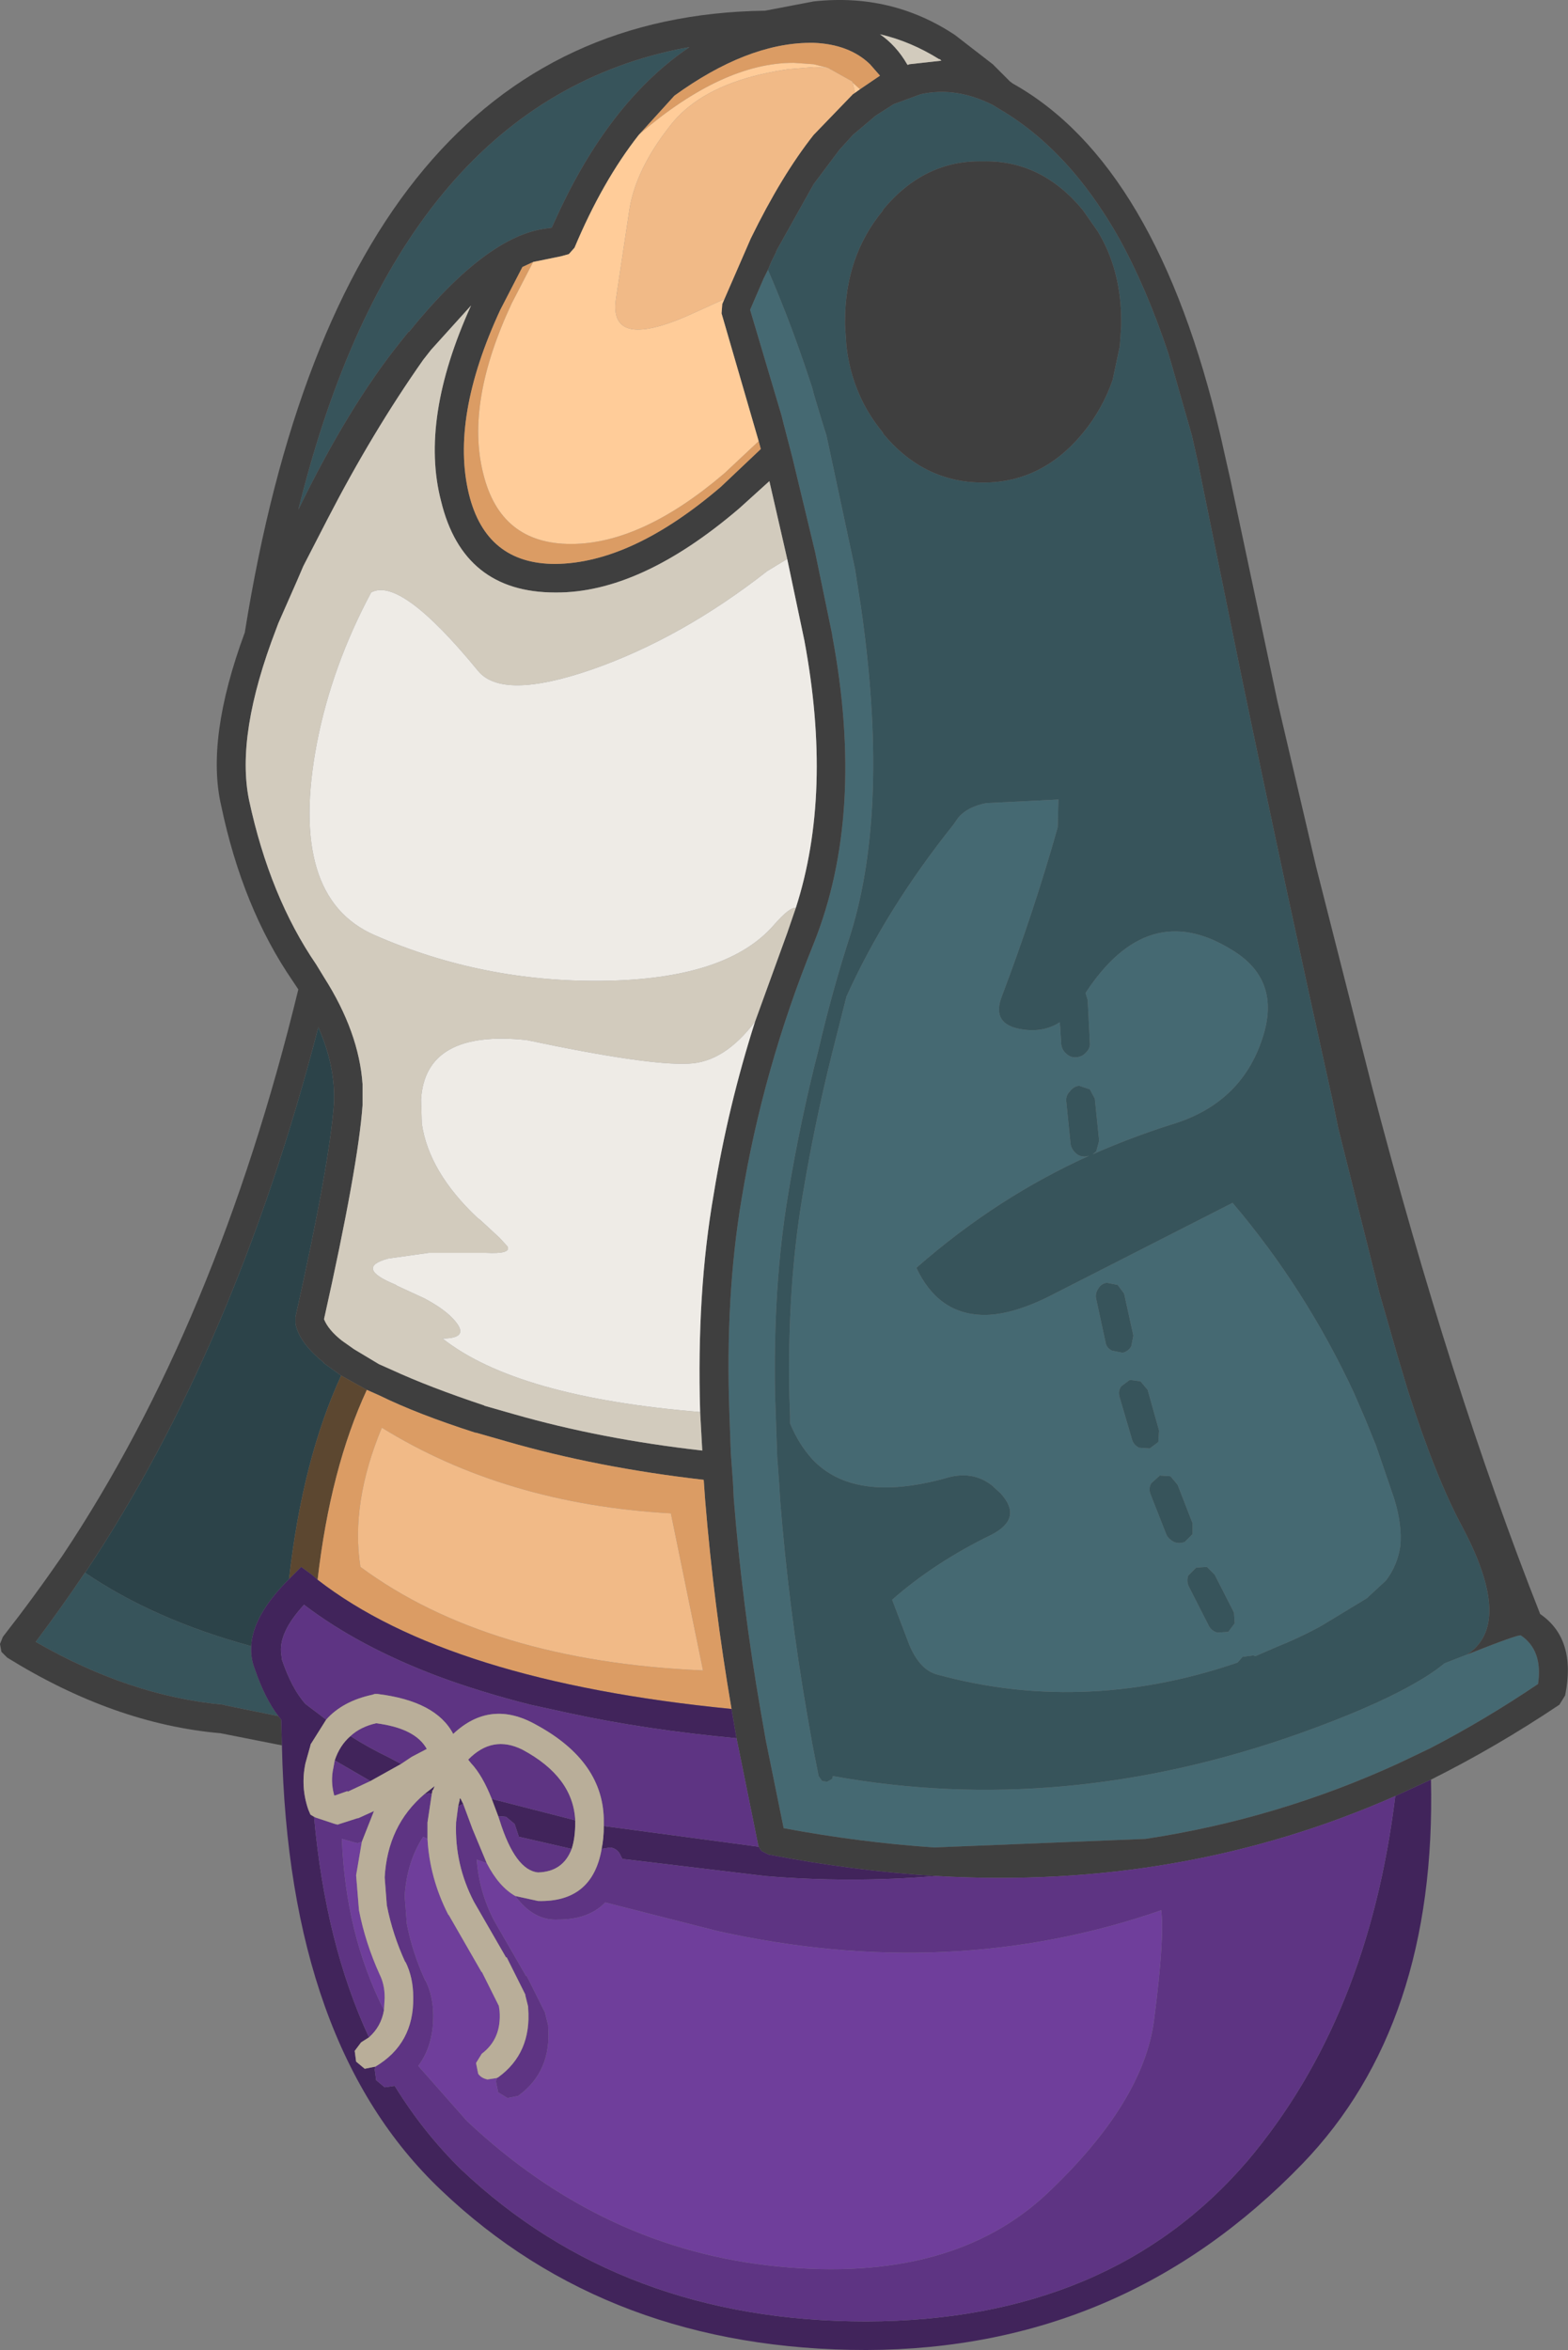 <?xml version="1.0" encoding="UTF-8" standalone="no"?>
<svg xmlns:ffdec="https://www.free-decompiler.com/flash" xmlns:xlink="http://www.w3.org/1999/xlink" ffdec:objectType="shape" height="164.6px" width="109.85px" xmlns="http://www.w3.org/2000/svg">
  <rect width="100%" height="100%" fill="#808080" stroke="none"/>
  <g transform="matrix(1.0, 0.0, 0.0, 1.0, 55.8, 129.15)">
    <path d="M46.95 -13.25 Q50.6 -14.7 50.75 -14.6 52.3 -13.55 51.95 -11.2 48.25 -8.7 44.4 -6.7 L42.2 -5.65 Q33.7 -1.75 24.45 -0.35 L9.65 0.25 Q4.45 -0.1 -0.9 -1.1 L-2.15 -7.25 -2.5 -9.25 Q-3.8 -16.7 -4.4 -24.25 L-4.45 -25.3 -4.6 -27.35 -4.7 -30.1 Q-5.0 -38.35 -3.85 -45.15 -2.35 -54.3 1.2 -63.05 4.85 -72.15 2.5 -84.65 L2.5 -84.7 1.3 -90.5 -0.3 -97.15 -0.9 -99.45 -1.05 -100.05 -3.25 -107.45 -2.3 -109.65 -2.0 -110.25 -1.85 -109.9 Q-0.35 -106.4 0.9 -102.6 L1.1 -102.0 1.2 -101.6 1.8 -99.6 2.1 -98.65 4.1 -89.3 4.5 -86.75 Q6.55 -72.65 3.8 -63.75 2.5 -59.75 1.55 -55.65 0.25 -50.6 -0.6 -45.4 -1.65 -39.05 -1.5 -31.4 L-1.45 -29.95 -1.35 -27.1 -1.2 -25.05 -1.15 -24.15 Q-0.55 -16.55 0.75 -9.05 L1.1 -7.05 1.55 -4.75 1.8 -4.4 2.15 -4.35 2.5 -4.55 2.55 -4.75 Q18.6 -1.85 35.15 -7.7 40.2 -9.5 43.05 -11.1 44.5 -11.9 45.4 -12.65 L46.95 -13.25 M18.3 -71.2 Q16.65 -65.35 14.4 -59.4 13.65 -57.5 15.55 -57.1 17.2 -56.75 18.45 -57.55 L18.55 -56.0 Q18.6 -55.6 18.9 -55.35 19.2 -55.05 19.65 -55.1 20.05 -55.15 20.3 -55.45 20.6 -55.75 20.55 -56.15 L20.4 -59.1 20.25 -59.6 Q24.6 -66.25 30.45 -62.65 34.0 -60.55 32.65 -56.45 31.15 -51.8 26.15 -50.35 23.35 -49.45 20.75 -48.3 L21.0 -48.5 21.2 -49.25 20.9 -52.2 20.55 -52.85 19.8 -53.1 Q19.4 -53.05 19.15 -52.7 18.85 -52.4 18.9 -52.0 L19.2 -49.05 Q19.25 -48.65 19.6 -48.35 19.9 -48.1 20.3 -48.15 L20.5 -48.2 Q17.3 -46.75 14.35 -44.85 11.25 -42.85 8.4 -40.35 9.9 -37.15 13.0 -37.05 14.95 -37.0 17.6 -38.3 L30.55 -44.9 Q35.65 -38.9 39.05 -31.6 L39.85 -29.75 40.6 -27.9 41.85 -24.25 Q42.45 -22.35 42.3 -20.85 42.1 -19.5 41.3 -18.45 L39.95 -17.2 36.9 -15.35 36.55 -15.15 Q35.15 -14.4 33.65 -13.8 L32.15 -13.15 32.0 -13.2 31.25 -13.1 30.9 -12.7 Q25.35 -10.8 19.9 -10.65 14.85 -10.5 9.9 -11.85 8.65 -12.15 7.9 -13.95 L6.7 -17.1 Q9.65 -19.7 13.65 -21.65 15.9 -22.8 14.3 -24.55 L13.7 -25.1 Q12.3 -26.2 10.4 -25.6 4.0 -23.85 1.1 -26.95 0.15 -28.0 -0.45 -29.45 L-0.45 -29.95 -0.5 -31.4 Q-0.65 -38.95 0.4 -45.25 1.25 -50.4 2.5 -55.4 L3.5 -59.35 Q6.25 -65.45 11.0 -71.4 L11.35 -71.9 Q12.0 -72.65 13.3 -72.9 L18.35 -73.15 18.3 -71.2 M22.5 -39.15 L21.75 -39.3 Q21.35 -39.25 21.15 -38.9 20.9 -38.55 21.0 -38.15 L21.65 -35.15 Q21.7 -34.75 22.1 -34.55 L22.85 -34.4 Q23.25 -34.5 23.45 -34.85 L23.6 -35.6 22.95 -38.55 22.5 -39.15 M22.75 -32.05 Q22.5 -31.7 22.65 -31.25 L23.5 -28.35 Q23.6 -27.95 24.0 -27.75 L24.75 -27.7 25.35 -28.15 25.4 -28.95 24.6 -31.8 24.1 -32.4 23.35 -32.5 22.75 -32.05 M26.2 -25.75 L25.45 -25.8 24.85 -25.25 Q24.65 -24.9 24.8 -24.5 L25.9 -21.7 Q26.05 -21.35 26.45 -21.15 26.8 -21.0 27.2 -21.15 L27.75 -21.7 27.75 -22.45 26.7 -25.15 26.2 -25.75 M30.65 -16.2 L29.3 -18.85 28.75 -19.4 28.0 -19.35 27.45 -18.8 Q27.3 -18.4 27.5 -18.0 L28.9 -15.25 Q29.1 -14.9 29.5 -14.8 L30.25 -14.85 30.7 -15.45 30.65 -16.2" fill="#456972" fill-rule="evenodd" stroke="none"/>
    <path d="M-36.3 -8.95 L-40.0 -9.7 -40.15 -9.75 Q-46.7 -10.35 -53.3 -14.15 -51.5 -16.55 -49.85 -19.0 -45.0 -15.7 -38.2 -13.85 -38.25 -13.0 -37.95 -12.25 -37.25 -10.2 -36.3 -8.95 M13.05 -117.85 Q8.95 -117.95 6.05 -114.45 L6.05 -114.4 Q3.4 -111.2 3.4 -106.65 L3.4 -106.35 3.5 -104.9 Q3.9 -101.45 6.05 -98.85 L6.05 -98.8 Q8.9 -95.35 13.05 -95.35 L13.1 -95.35 Q17.2 -95.35 20.05 -98.8 21.45 -100.5 22.15 -102.55 L22.65 -104.9 22.75 -106.35 22.75 -106.65 Q22.75 -110.25 21.1 -112.95 L20.05 -114.45 Q17.15 -117.95 13.05 -117.85 M-2.0 -110.25 L-1.75 -110.85 -1.45 -111.45 -1.4 -111.6 1.2 -116.25 3.0 -118.65 3.95 -119.7 5.55 -121.05 6.8 -121.85 8.7 -122.55 Q11.15 -123.1 13.75 -121.8 L14.15 -121.55 Q17.0 -119.9 19.4 -117.1 21.1 -115.1 22.55 -112.55 24.5 -109.05 26.05 -104.4 L26.3 -103.55 27.7 -98.65 28.15 -96.65 28.45 -95.15 31.15 -81.9 Q34.2 -67.2 37.55 -52.1 L37.95 -50.15 40.85 -38.55 42.1 -34.2 42.85 -31.7 Q44.8 -25.6 46.7 -22.1 50.25 -15.35 46.95 -13.25 L45.4 -12.65 Q44.5 -11.9 43.05 -11.1 40.2 -9.5 35.15 -7.7 18.6 -1.85 2.55 -4.75 L2.5 -4.55 2.15 -4.35 1.8 -4.4 1.55 -4.75 1.1 -7.05 0.75 -9.05 Q-0.55 -16.55 -1.15 -24.15 L-1.2 -25.05 -1.35 -27.1 -1.45 -29.95 -1.5 -31.4 Q-1.65 -39.05 -0.6 -45.4 0.25 -50.6 1.55 -55.65 2.5 -59.75 3.8 -63.75 6.55 -72.65 4.5 -86.75 L4.1 -89.3 2.1 -98.65 1.8 -99.6 1.2 -101.6 1.1 -102.0 0.9 -102.6 Q-0.35 -106.4 -1.85 -109.9 L-2.0 -110.25 M30.65 -16.2 L30.7 -15.45 30.25 -14.85 29.5 -14.8 Q29.1 -14.9 28.9 -15.25 L27.5 -18.0 Q27.3 -18.4 27.45 -18.8 L28.0 -19.35 28.75 -19.4 29.3 -18.85 30.65 -16.2 M26.2 -25.75 L26.7 -25.15 27.75 -22.45 27.75 -21.7 27.2 -21.15 Q26.8 -21.0 26.45 -21.15 26.05 -21.35 25.9 -21.7 L24.8 -24.5 Q24.65 -24.9 24.85 -25.25 L25.45 -25.8 26.2 -25.75 M22.75 -32.05 L23.35 -32.5 24.1 -32.4 24.6 -31.8 25.4 -28.95 25.35 -28.15 24.75 -27.7 24.0 -27.75 Q23.6 -27.95 23.5 -28.35 L22.65 -31.25 Q22.5 -31.7 22.75 -32.05 M22.5 -39.15 L22.95 -38.55 23.6 -35.6 23.45 -34.85 Q23.25 -34.5 22.85 -34.4 L22.1 -34.55 Q21.7 -34.75 21.65 -35.15 L21.0 -38.15 Q20.9 -38.55 21.15 -38.9 21.35 -39.25 21.75 -39.3 L22.5 -39.15 M18.3 -71.2 L18.35 -73.15 13.3 -72.9 Q12.0 -72.65 11.35 -71.9 L11.0 -71.4 Q6.25 -65.45 3.5 -59.35 L2.5 -55.4 Q1.25 -50.4 0.4 -45.25 -0.65 -38.95 -0.5 -31.4 L-0.45 -29.95 -0.45 -29.45 Q0.15 -28.0 1.1 -26.95 4.0 -23.85 10.4 -25.6 12.3 -26.2 13.7 -25.1 L14.3 -24.55 Q15.9 -22.8 13.65 -21.65 9.65 -19.7 6.7 -17.1 L7.9 -13.95 Q8.65 -12.15 9.9 -11.85 14.85 -10.5 19.9 -10.65 25.35 -10.8 30.9 -12.7 L31.25 -13.1 32.0 -13.2 32.15 -13.15 33.65 -13.8 Q35.15 -14.4 36.55 -15.15 L36.9 -15.35 39.95 -17.2 41.3 -18.45 Q42.1 -19.5 42.3 -20.85 42.45 -22.35 41.85 -24.25 L40.6 -27.9 39.85 -29.75 39.05 -31.6 Q35.65 -38.9 30.55 -44.9 L17.6 -38.3 Q14.95 -37.0 13.0 -37.05 9.9 -37.15 8.4 -40.35 11.25 -42.85 14.35 -44.85 17.3 -46.75 20.5 -48.2 L20.3 -48.15 Q19.9 -48.1 19.6 -48.35 19.25 -48.65 19.2 -49.05 L18.9 -52.0 Q18.85 -52.4 19.15 -52.7 19.4 -53.05 19.8 -53.1 L20.55 -52.85 20.9 -52.2 21.2 -49.25 21.0 -48.5 20.75 -48.3 Q23.35 -49.45 26.15 -50.35 31.15 -51.8 32.65 -56.45 34.0 -60.55 30.45 -62.65 24.6 -66.25 20.25 -59.6 L20.4 -59.1 20.55 -56.15 Q20.6 -55.75 20.3 -55.45 20.05 -55.15 19.65 -55.1 19.2 -55.05 18.9 -55.35 18.6 -55.6 18.55 -56.0 L18.45 -57.55 Q17.2 -56.75 15.55 -57.1 13.65 -57.5 14.4 -59.4 16.65 -65.35 18.3 -71.2 M-7.5 -125.85 Q-12.9 -122.2 -16.55 -114.5 L-17.15 -113.2 -17.5 -113.15 Q-21.7 -112.65 -27.15 -105.9 L-27.15 -105.95 -27.75 -105.2 Q-31.4 -100.65 -34.9 -93.45 -27.95 -121.6 -8.3 -125.7 L-7.5 -125.85" fill="#37545b" fill-rule="evenodd" stroke="none"/>
    <path d="M-49.85 -19.0 L-49.8 -19.05 Q-39.3 -34.8 -33.5 -57.2 -32.3 -54.5 -32.4 -51.9 -32.7 -47.65 -35.1 -36.9 L-35.1 -36.45 Q-34.85 -35.1 -33.1 -33.7 L-33.15 -33.7 -31.9 -32.8 Q-34.6 -26.95 -35.55 -18.55 -38.1 -16.0 -38.2 -13.85 -45.0 -15.7 -49.85 -19.0" fill="#2c4349" fill-rule="evenodd" stroke="none"/>
    <path d="M-11.05 -119.7 Q-13.6 -116.45 -15.55 -111.8 L-15.95 -111.35 -16.5 -111.2 -18.45 -110.8 -19.2 -110.45 -20.75 -107.45 Q-24.25 -99.9 -22.95 -94.55 -21.75 -89.65 -16.9 -89.65 -11.55 -89.7 -5.3 -95.05 L-2.5 -97.7 -2.65 -98.25 -5.25 -107.2 -5.2 -107.85 -5.05 -108.2 -3.2 -112.45 Q-1.05 -116.85 1.2 -119.7 L3.95 -122.55 4.1 -122.65 4.45 -122.9 5.85 -123.85 5.15 -124.65 Q3.7 -126.05 1.2 -126.15 L0.9 -126.15 Q-3.5 -126.1 -8.55 -122.45 L-11.05 -119.7 M10.0 -125.0 Q8.0 -126.25 5.85 -126.75 7.0 -125.95 7.75 -124.65 L7.8 -124.6 7.9 -124.65 10.15 -124.9 10.05 -125.0 10.0 -125.0 M-36.05 -6.9 L-40.35 -7.75 Q-47.8 -8.4 -55.3 -13.05 L-55.7 -13.45 -55.8 -14.0 -55.6 -14.5 Q-53.45 -17.25 -51.45 -20.15 -40.6 -36.4 -34.9 -59.85 L-35.3 -60.45 Q-38.8 -65.55 -40.3 -72.7 -41.4 -77.4 -38.65 -84.85 -31.75 -128.0 -2.2 -128.4 L1.2 -129.05 Q6.65 -129.65 11.1 -126.7 L13.75 -124.65 14.95 -123.45 15.15 -123.3 Q25.25 -117.65 29.7 -98.65 L30.15 -96.65 30.4 -95.55 33.7 -80.0 36.4 -68.45 40.3 -53.1 Q45.8 -32.05 52.1 -16.1 54.65 -14.35 53.85 -10.4 L53.45 -9.75 Q49.05 -6.8 44.45 -4.5 L41.95 -3.35 Q27.0 3.25 9.8 2.25 4.05 1.9 -1.95 0.75 L-2.45 0.5 -2.65 0.2 -2.7 0.0 -4.2 -7.4 -4.55 -9.45 Q-5.8 -16.75 -6.4 -24.1 L-6.5 -25.5 Q-13.95 -26.35 -20.35 -28.2 L-22.45 -28.8 -22.5 -28.8 Q-26.55 -30.1 -29.2 -31.4 L-30.1 -31.8 -31.9 -32.8 -33.15 -33.7 -33.1 -33.7 Q-34.85 -35.1 -35.1 -36.45 L-35.1 -36.9 Q-32.7 -47.65 -32.4 -51.9 -32.3 -54.5 -33.5 -57.2 -39.3 -34.8 -49.8 -19.05 L-49.85 -19.0 Q-51.5 -16.55 -53.3 -14.15 -46.7 -10.35 -40.15 -9.75 L-40.0 -9.7 -36.3 -8.95 -36.1 -8.7 -36.05 -6.9 M46.95 -13.25 Q50.25 -15.35 46.7 -22.1 44.8 -25.6 42.85 -31.7 L42.1 -34.2 40.85 -38.55 37.95 -50.15 37.55 -52.1 Q34.2 -67.2 31.15 -81.9 L28.45 -95.15 28.15 -96.65 27.7 -98.65 26.3 -103.55 26.05 -104.4 Q24.5 -109.05 22.55 -112.55 21.1 -115.1 19.4 -117.1 17.0 -119.9 14.15 -121.55 L13.75 -121.8 Q11.15 -123.1 8.7 -122.55 L6.8 -121.85 5.55 -121.05 3.95 -119.7 3.0 -118.65 1.2 -116.25 -1.4 -111.6 -1.45 -111.45 -1.75 -110.85 -2.0 -110.25 -2.3 -109.65 -3.25 -107.45 -1.05 -100.05 -0.9 -99.45 -0.3 -97.15 1.3 -90.5 2.5 -84.7 2.5 -84.65 Q4.85 -72.15 1.2 -63.05 -2.35 -54.3 -3.85 -45.15 -5.0 -38.35 -4.7 -30.1 L-4.6 -27.35 -4.45 -25.3 -4.4 -24.25 Q-3.8 -16.7 -2.5 -9.25 L-2.15 -7.25 -0.9 -1.1 Q4.45 -0.1 9.65 0.25 L24.45 -0.35 Q33.7 -1.75 42.2 -5.65 L44.4 -6.7 Q48.25 -8.7 51.95 -11.2 52.3 -13.55 50.75 -14.6 50.6 -14.7 46.95 -13.25 M13.05 -117.85 Q17.15 -117.95 20.05 -114.45 L21.1 -112.95 Q22.75 -110.25 22.75 -106.65 L22.75 -106.35 22.65 -104.9 22.15 -102.55 Q21.45 -100.5 20.05 -98.8 17.2 -95.35 13.1 -95.35 L13.05 -95.35 Q8.9 -95.35 6.05 -98.8 L6.05 -98.85 Q3.9 -101.45 3.5 -104.9 L3.4 -106.35 3.4 -106.65 Q3.4 -111.2 6.05 -114.4 L6.05 -114.45 Q8.95 -117.95 13.05 -117.85 M-0.05 -65.55 Q2.55 -73.6 0.55 -84.3 L-0.65 -90.0 -1.9 -95.45 -4.0 -93.55 Q-10.95 -87.6 -16.9 -87.65 -23.35 -87.65 -24.9 -94.05 -26.4 -99.8 -22.8 -107.75 L-25.6 -104.65 -26.15 -103.95 Q-29.7 -98.9 -32.85 -92.8 L-34.55 -89.5 -35.0 -88.45 -36.3 -85.5 -36.45 -85.1 Q-39.3 -77.7 -38.35 -73.1 -36.9 -66.35 -33.65 -61.6 L-33.1 -60.7 Q-30.65 -56.85 -30.4 -53.2 L-30.4 -51.8 -30.4 -51.75 Q-30.7 -47.5 -33.1 -36.75 -32.8 -36.0 -31.85 -35.25 L-31.0 -34.65 -29.25 -33.6 -28.35 -33.2 Q-25.75 -32.0 -21.85 -30.7 L-21.9 -30.7 -19.8 -30.1 Q-13.7 -28.35 -6.6 -27.55 L-6.75 -30.25 Q-7.0 -38.6 -5.8 -45.5 -4.8 -51.65 -2.9 -57.6 L-0.65 -63.8 -0.05 -65.55 M-7.5 -125.85 L-8.3 -125.7 Q-27.95 -121.6 -34.9 -93.45 -31.4 -100.65 -27.75 -105.2 L-27.15 -105.95 -27.15 -105.9 Q-21.7 -112.65 -17.5 -113.15 L-17.15 -113.2 -16.55 -114.5 Q-12.9 -122.2 -7.5 -125.85" fill="#3f3f3f" fill-rule="evenodd" stroke="none"/>
    <path d="M-31.9 -32.8 L-30.1 -31.8 Q-32.65 -26.3 -33.55 -18.5 L-33.95 -18.85 -34.7 -19.4 -35.3 -18.8 -35.55 -18.55 Q-34.6 -26.95 -31.9 -32.8" fill="#5c4730" fill-rule="evenodd" stroke="none"/>
    <path d="M2.2 -124.4 L1.2 -124.65 -0.2 -124.75 Q-5.15 -124.75 -10.95 -119.8 L-11.05 -119.7 -8.55 -122.45 Q-3.5 -126.1 0.9 -126.15 L1.2 -126.15 Q3.7 -126.05 5.15 -124.65 L5.85 -123.85 4.45 -122.9 3.95 -123.35 3.9 -123.45 2.2 -124.4 M-18.45 -110.8 L-19.95 -107.9 Q-23.2 -100.95 -21.95 -96.0 -20.75 -91.05 -15.8 -91.05 -10.85 -91.05 -5.05 -96.0 L-2.65 -98.25 -2.5 -97.7 -5.3 -95.05 Q-11.55 -89.7 -16.9 -89.65 -21.75 -89.65 -22.95 -94.55 -24.25 -99.9 -20.75 -107.45 L-19.2 -110.45 -18.45 -110.8 M-30.1 -31.8 L-29.2 -31.4 Q-26.55 -30.1 -22.5 -28.8 L-22.45 -28.8 -20.35 -28.2 Q-13.95 -26.35 -6.5 -25.5 L-6.4 -24.1 Q-5.8 -16.75 -4.55 -9.45 -24.4 -11.4 -33.55 -18.5 -32.65 -26.3 -30.1 -31.8 M-6.55 -12.15 L-8.8 -23.15 Q-20.4 -23.8 -29.05 -29.15 -31.25 -23.85 -30.55 -19.4 -21.6 -12.8 -6.55 -12.15" fill="#db9c64" fill-rule="evenodd" stroke="none"/>
    <path d="M-5.05 -108.2 L-7.7 -107.0 Q-13.15 -104.65 -12.65 -108.2 L-11.7 -114.5 Q-11.25 -117.3 -8.85 -120.35 -6.45 -123.45 -0.6 -124.3 L1.2 -124.45 2.2 -124.4 3.9 -123.45 3.95 -123.3 4.1 -122.65 3.95 -122.55 1.2 -119.7 Q-1.05 -116.85 -3.2 -112.45 L-5.05 -108.2 M-6.55 -12.15 Q-21.6 -12.8 -30.55 -19.4 -31.25 -23.85 -29.05 -29.15 -20.4 -23.8 -8.8 -23.15 L-6.55 -12.15" fill="#f1ba87" fill-rule="evenodd" stroke="none"/>
    <path d="M-36.05 -6.9 L-36.1 -8.7 -36.3 -8.95 Q-37.25 -10.2 -37.95 -12.25 -38.25 -13.0 -38.2 -13.85 -38.1 -16.0 -35.55 -18.55 L-35.3 -18.8 -34.7 -19.4 -33.95 -18.85 -33.55 -18.5 Q-24.4 -11.4 -4.55 -9.45 L-4.2 -7.4 Q-10.6 -8.0 -15.9 -9.15 L-18.65 -9.75 Q-22.2 -10.65 -25.15 -11.75 -30.7 -13.85 -34.5 -16.75 -36.3 -14.8 -36.1 -13.3 L-36.05 -12.95 -36.05 -12.9 Q-35.35 -10.85 -34.4 -9.8 L-32.95 -8.7 -34.05 -6.95 -34.05 -7.0 -34.05 -6.9 -34.4 -5.65 Q-34.75 -4.0 -34.2 -2.4 L-34.05 -2.05 -33.8 -1.9 Q-33.0 7.0 -29.95 13.55 L-30.5 13.9 -30.95 14.5 -30.85 15.25 -30.25 15.75 -29.5 15.6 -29.55 15.8 -29.45 16.55 -28.85 17.05 -28.15 16.95 Q-26.15 20.2 -23.5 22.8 -12.25 33.45 4.9 33.45 22.0 33.4 31.6 22.2 40.05 12.2 41.95 -3.35 L44.45 -4.5 Q44.85 12.65 35.45 22.4 22.9 35.4 4.9 35.45 -13.15 35.45 -24.9 24.25 -35.6 14.1 -36.05 -6.9 M-2.65 0.2 L-2.45 0.5 -1.95 0.75 Q4.05 1.9 9.8 2.25 3.75 2.75 -2.2 2.25 L-12.2 1.05 -12.4 0.65 Q-12.65 0.3 -13.05 0.25 L-13.65 0.35 Q-13.5 -0.4 -13.5 -1.25 L-2.65 0.2 M-26.05 -3.5 L-25.35 -4.05 -25.45 -3.8 -25.5 -3.75 -25.55 -3.5 -25.75 -3.55 -26.05 -3.5 M-23.7 -2.65 L-23.6 -3.05 -23.6 -3.15 -23.55 -3.2 -23.35 -2.8 -23.7 -2.65 M-32.35 -5.85 Q-32.0 -6.9 -31.25 -7.55 -30.0 -6.75 -28.55 -6.05 L-27.7 -5.6 -29.85 -4.4 -32.35 -5.85 M-15.5 -1.65 L-15.5 -1.5 Q-15.5 -0.4 -15.75 0.35 L-19.45 -0.5 -19.75 -1.4 -20.35 -1.9 -20.9 -1.95 -21.35 -3.15 -15.5 -1.65" fill="#41245b" fill-rule="evenodd" stroke="none"/>
    <path d="M-4.2 -7.4 L-2.7 0.0 -2.65 0.2 -13.5 -1.25 -13.5 -1.5 Q-13.45 -5.75 -18.25 -8.35 -21.45 -10.15 -24.05 -7.7 -25.25 -10.0 -29.35 -10.5 L-29.55 -10.5 -29.7 -10.45 Q-31.8 -10.0 -32.95 -8.7 L-34.4 -9.8 Q-35.35 -10.85 -36.05 -12.9 L-36.05 -12.95 -36.1 -13.3 Q-36.3 -14.8 -34.5 -16.75 -30.7 -13.85 -25.15 -11.75 -22.2 -10.65 -18.65 -9.75 L-15.9 -9.15 Q-10.6 -8.0 -4.2 -7.4 M9.8 2.25 Q27.0 3.25 41.95 -3.35 40.05 12.2 31.6 22.2 22.0 33.4 4.9 33.45 -12.25 33.45 -23.5 22.8 -26.15 20.2 -28.15 16.95 L-28.85 17.05 -29.45 16.55 -29.55 15.8 -29.5 15.6 Q-26.8 14.0 -26.85 10.75 -26.85 9.35 -27.4 8.25 L-27.4 8.3 Q-28.3 6.35 -28.7 4.3 L-28.85 2.35 Q-28.65 -1.3 -26.05 -3.5 L-25.75 -3.55 -25.55 -3.5 -25.85 -1.5 -25.85 -0.35 -26.15 -0.5 Q-27.3 1.25 -27.45 3.65 L-27.3 5.6 Q-26.9 7.65 -26.0 9.6 L-26.0 9.55 Q-25.45 10.65 -25.45 12.05 -25.45 14.15 -26.5 15.55 L-23.1 19.4 Q-13.55 28.4 -1.3 29.6 10.9 30.8 17.6 24.45 24.3 18.1 25.05 12.35 25.8 6.55 25.55 4.65 10.85 9.75 -5.55 6.1 L-13.4 4.1 Q-14.55 5.3 -16.7 5.3 -18.4 5.4 -19.7 3.65 L-18.1 4.0 Q-14.3 4.1 -13.65 0.35 L-13.05 0.25 Q-12.65 0.3 -12.4 0.65 L-12.2 1.05 -2.2 2.25 Q3.75 2.75 9.8 2.25 M-34.05 -6.95 L-34.05 -6.9 -34.05 -7.0 -34.05 -6.95 M-33.8 -1.9 L-33.7 -1.85 -32.35 -1.4 -32.15 -1.35 -32.0 -1.4 -30.75 -1.8 -30.7 -1.8 -29.6 -2.3 -30.45 -0.15 -30.6 -0.1 -30.75 -0.05 -30.95 -0.1 -31.85 -0.35 Q-31.6 6.3 -28.9 11.65 -29.1 12.8 -29.95 13.55 -33.0 7.0 -33.8 -1.9 M-21.0 16.4 L-20.9 16.35 Q-18.55 14.65 -18.8 11.5 L-18.8 11.4 -19.0 10.6 -19.0 10.55 -20.3 7.95 -20.35 7.95 -22.6 4.05 Q-23.95 1.45 -23.85 -1.45 L-23.85 -1.5 -23.7 -2.65 -23.35 -2.8 -22.7 -1.05 -21.7 1.35 -22.4 1.1 Q-22.25 3.3 -21.2 5.35 L-18.95 9.25 -18.9 9.25 -17.6 11.85 -17.6 11.9 -17.4 12.7 -17.4 12.8 Q-17.15 15.95 -19.5 17.65 L-20.25 17.8 -20.9 17.4 -21.05 16.65 -21.0 16.4 M-29.85 -4.4 L-31.45 -3.65 -31.45 -3.7 -32.3 -3.4 -32.4 -3.4 -32.4 -3.45 Q-32.65 -4.4 -32.45 -5.3 L-32.35 -5.85 -29.85 -4.4 M-31.25 -7.55 Q-30.55 -8.2 -29.45 -8.45 -26.7 -8.1 -25.9 -6.65 L-26.95 -6.1 -27.7 -5.6 -28.55 -6.05 Q-30.0 -6.75 -31.25 -7.55 M-21.35 -3.15 Q-22.0 -4.8 -22.8 -5.65 L-23.0 -5.9 Q-21.3 -7.65 -19.2 -6.6 -15.65 -4.7 -15.5 -1.65 L-21.35 -3.15 M-15.75 0.35 Q-16.35 1.95 -18.1 2.0 -19.7 1.85 -20.8 -1.65 L-20.9 -1.95 -20.35 -1.9 -19.75 -1.4 -19.45 -0.5 -15.75 0.35" fill="#5e3483" fill-rule="evenodd" stroke="none"/>
    <path d="M-30.45 -0.15 L-30.85 2.2 -30.65 4.65 Q-30.2 6.95 -29.2 9.15 -28.85 9.85 -28.85 10.75 L-28.85 10.8 -28.9 11.65 Q-31.6 6.3 -31.85 -0.35 L-30.95 -0.1 -30.75 -0.05 -30.6 -0.1 -30.45 -0.15 M-25.85 -0.35 Q-25.7 2.4 -24.4 4.95 L-24.35 5.0 -22.05 9.0 -22.05 8.95 -20.85 11.35 -20.8 11.7 Q-20.65 13.65 -22.05 14.7 L-22.45 15.35 -22.3 16.1 Q-22.1 16.4 -21.65 16.5 L-21.0 16.4 -21.05 16.65 -20.9 17.4 -20.25 17.8 -19.5 17.65 Q-17.15 15.95 -17.4 12.8 L-17.4 12.7 -17.6 11.9 -17.6 11.85 -18.9 9.25 -18.95 9.25 -21.2 5.35 Q-22.25 3.3 -22.4 1.1 L-21.7 1.35 Q-20.85 3.0 -19.7 3.65 -18.4 5.4 -16.7 5.3 -14.55 5.3 -13.4 4.1 L-5.55 6.1 Q10.85 9.75 25.55 4.65 25.8 6.55 25.05 12.35 24.3 18.1 17.6 24.45 10.9 30.8 -1.3 29.6 -13.55 28.4 -23.1 19.4 L-26.5 15.55 Q-25.45 14.15 -25.45 12.05 -25.45 10.65 -26.0 9.55 L-26.0 9.6 Q-26.9 7.65 -27.3 5.6 L-27.45 3.65 Q-27.3 1.25 -26.15 -0.5 L-25.85 -0.35" fill="#6f3e9b" fill-rule="evenodd" stroke="none"/>
    <path d="M-34.05 -6.9 L-34.05 -6.95 -32.95 -8.7 Q-31.8 -10.0 -29.7 -10.45 L-29.55 -10.5 -29.35 -10.5 Q-25.25 -10.0 -24.05 -7.7 -21.45 -10.15 -18.25 -8.35 -13.45 -5.75 -13.5 -1.5 L-13.5 -1.25 Q-13.5 -0.4 -13.65 0.35 -14.3 4.1 -18.1 4.0 L-19.7 3.65 Q-20.85 3.0 -21.7 1.35 L-22.7 -1.05 -23.35 -2.8 -23.55 -3.2 -23.6 -3.15 -23.6 -3.05 -23.7 -2.65 -23.85 -1.5 -23.85 -1.45 Q-23.95 1.45 -22.6 4.05 L-20.35 7.95 -20.3 7.95 -19.0 10.55 -19.0 10.6 -18.8 11.4 -18.8 11.5 Q-18.55 14.65 -20.9 16.35 L-21.0 16.4 -21.65 16.5 Q-22.1 16.4 -22.3 16.1 L-22.45 15.35 -22.05 14.7 Q-20.65 13.65 -20.8 11.7 L-20.85 11.35 -22.05 8.95 -22.05 9.0 -24.35 5.0 -24.4 4.95 Q-25.7 2.4 -25.85 -0.35 L-25.85 -1.5 -25.55 -3.5 -25.5 -3.75 -25.45 -3.8 -25.35 -4.05 -26.05 -3.5 Q-28.65 -1.3 -28.85 2.35 L-28.7 4.3 Q-28.3 6.35 -27.4 8.3 L-27.4 8.25 Q-26.85 9.35 -26.85 10.75 -26.8 14.0 -29.5 15.6 L-30.25 15.75 -30.85 15.25 -30.95 14.5 -30.5 13.9 -29.95 13.55 Q-29.1 12.8 -28.9 11.65 L-28.85 10.8 -28.85 10.75 Q-28.85 9.85 -29.2 9.15 -30.2 6.95 -30.65 4.65 L-30.85 2.2 -30.45 -0.15 -29.6 -2.3 -30.7 -1.8 -30.75 -1.8 -32.0 -1.4 -32.15 -1.35 -32.35 -1.4 -33.7 -1.85 -33.8 -1.9 -34.05 -2.05 -34.2 -2.4 Q-34.75 -4.0 -34.4 -5.65 L-34.05 -6.9 M-32.35 -5.85 L-32.45 -5.3 Q-32.65 -4.4 -32.4 -3.45 L-32.4 -3.4 -32.3 -3.4 -31.45 -3.7 -31.45 -3.65 -29.85 -4.4 -27.7 -5.6 -26.95 -6.1 -25.9 -6.65 Q-26.7 -8.1 -29.45 -8.45 -30.55 -8.2 -31.25 -7.55 -32.0 -6.9 -32.35 -5.85 M-15.5 -1.65 Q-15.65 -4.7 -19.2 -6.6 -21.3 -7.65 -23.0 -5.9 L-22.8 -5.65 Q-22.0 -4.8 -21.35 -3.15 L-20.9 -1.95 -20.8 -1.65 Q-19.7 1.85 -18.1 2.0 -16.35 1.95 -15.75 0.35 -15.5 -0.4 -15.5 -1.5 L-15.5 -1.65" fill="#b9ae99" fill-rule="evenodd" stroke="none"/>
    <path d="M10.0 -125.0 L10.05 -125.0 10.15 -124.9 7.9 -124.65 7.8 -124.6 7.75 -124.65 Q7.0 -125.95 5.85 -126.75 8.0 -126.25 10.0 -125.0 M-0.05 -65.55 L-0.65 -63.8 -2.9 -57.6 Q-5.05 -54.75 -7.55 -54.65 -10.4 -54.5 -18.9 -56.3 -26.0 -57.05 -26.3 -52.15 L-26.25 -50.45 Q-25.75 -47.05 -22.35 -43.85 L-22.15 -43.7 -20.8 -42.45 -20.25 -41.85 Q-19.95 -41.3 -21.8 -41.4 L-22.45 -41.4 -25.75 -41.4 -28.6 -41.0 Q-31.0 -40.35 -28.05 -39.15 L-28.0 -39.1 -26.05 -38.2 Q-24.55 -37.4 -23.9 -36.6 -22.9 -35.4 -24.8 -35.4 -19.6 -31.3 -6.75 -30.25 L-6.6 -27.55 Q-13.7 -28.35 -19.8 -30.1 L-21.9 -30.7 -21.85 -30.7 Q-25.75 -32.0 -28.35 -33.2 L-29.25 -33.6 -31.0 -34.65 -31.85 -35.25 Q-32.8 -36.0 -33.1 -36.75 -30.7 -47.5 -30.4 -51.75 L-30.4 -51.8 -30.4 -53.2 Q-30.65 -56.85 -33.1 -60.7 L-33.65 -61.6 Q-36.9 -66.35 -38.35 -73.1 -39.3 -77.7 -36.45 -85.1 L-36.3 -85.5 -35.0 -88.45 -34.55 -89.5 -32.85 -92.8 Q-29.7 -98.9 -26.15 -103.95 L-25.6 -104.65 -22.8 -107.75 Q-26.4 -99.8 -24.9 -94.05 -23.35 -87.65 -16.9 -87.65 -10.95 -87.6 -4.0 -93.55 L-1.9 -95.45 -0.65 -90.0 -2.05 -89.15 Q-8.05 -84.45 -14.35 -82.25 -20.6 -80.1 -22.3 -82.15 -27.75 -88.8 -29.8 -87.65 -32.55 -82.5 -33.6 -77.1 -35.65 -66.3 -29.55 -63.65 -22.0 -60.35 -13.6 -60.45 -4.85 -60.55 -1.55 -64.4 -0.45 -65.65 -0.05 -65.55" fill="#d2cbbd" fill-rule="evenodd" stroke="none"/>
    <path d="M2.2 -124.4 L1.2 -124.45 -0.6 -124.3 Q-6.45 -123.45 -8.85 -120.35 -11.25 -117.3 -11.7 -114.5 L-12.65 -108.2 Q-13.15 -104.65 -7.7 -107.0 L-5.05 -108.2 -5.2 -107.85 -5.25 -107.2 -2.65 -98.25 -5.05 -96.0 Q-10.85 -91.05 -15.8 -91.05 -20.75 -91.05 -21.95 -96.0 -23.2 -100.95 -19.95 -107.9 L-18.45 -110.8 -16.5 -111.2 -15.95 -111.35 -15.55 -111.8 Q-13.6 -116.45 -11.05 -119.7 L-10.95 -119.8 Q-5.15 -124.75 -0.2 -124.75 L1.2 -124.65 2.2 -124.4 M4.1 -122.65 L3.95 -123.3 3.9 -123.45 3.95 -123.35 4.45 -122.9 4.1 -122.65" fill="#ffcc99" fill-rule="evenodd" stroke="none"/>
    <path d="M-0.65 -90.0 L0.55 -84.3 Q2.55 -73.6 -0.05 -65.55 -0.45 -65.65 -1.55 -64.4 -4.85 -60.55 -13.6 -60.45 -22.0 -60.35 -29.55 -63.65 -35.65 -66.3 -33.6 -77.1 -32.55 -82.5 -29.8 -87.65 -27.75 -88.8 -22.3 -82.15 -20.6 -80.1 -14.35 -82.25 -8.05 -84.45 -2.05 -89.15 L-0.65 -90.0 M-2.9 -57.6 Q-4.8 -51.65 -5.8 -45.5 -7.0 -38.6 -6.75 -30.25 -19.6 -31.3 -24.8 -35.4 -22.9 -35.4 -23.9 -36.6 -24.55 -37.4 -26.05 -38.2 L-28.0 -39.1 -28.05 -39.15 Q-31.0 -40.35 -28.6 -41.0 L-25.75 -41.4 -22.45 -41.4 -21.8 -41.4 Q-19.95 -41.3 -20.25 -41.85 L-20.8 -42.45 -22.15 -43.7 -22.35 -43.85 Q-25.75 -47.05 -26.25 -50.45 L-26.3 -52.15 Q-26.0 -57.05 -18.9 -56.3 -10.4 -54.5 -7.55 -54.65 -5.05 -54.75 -2.9 -57.6" fill="#eeebe6" fill-rule="evenodd" stroke="none"/>
  </g>
</svg>
